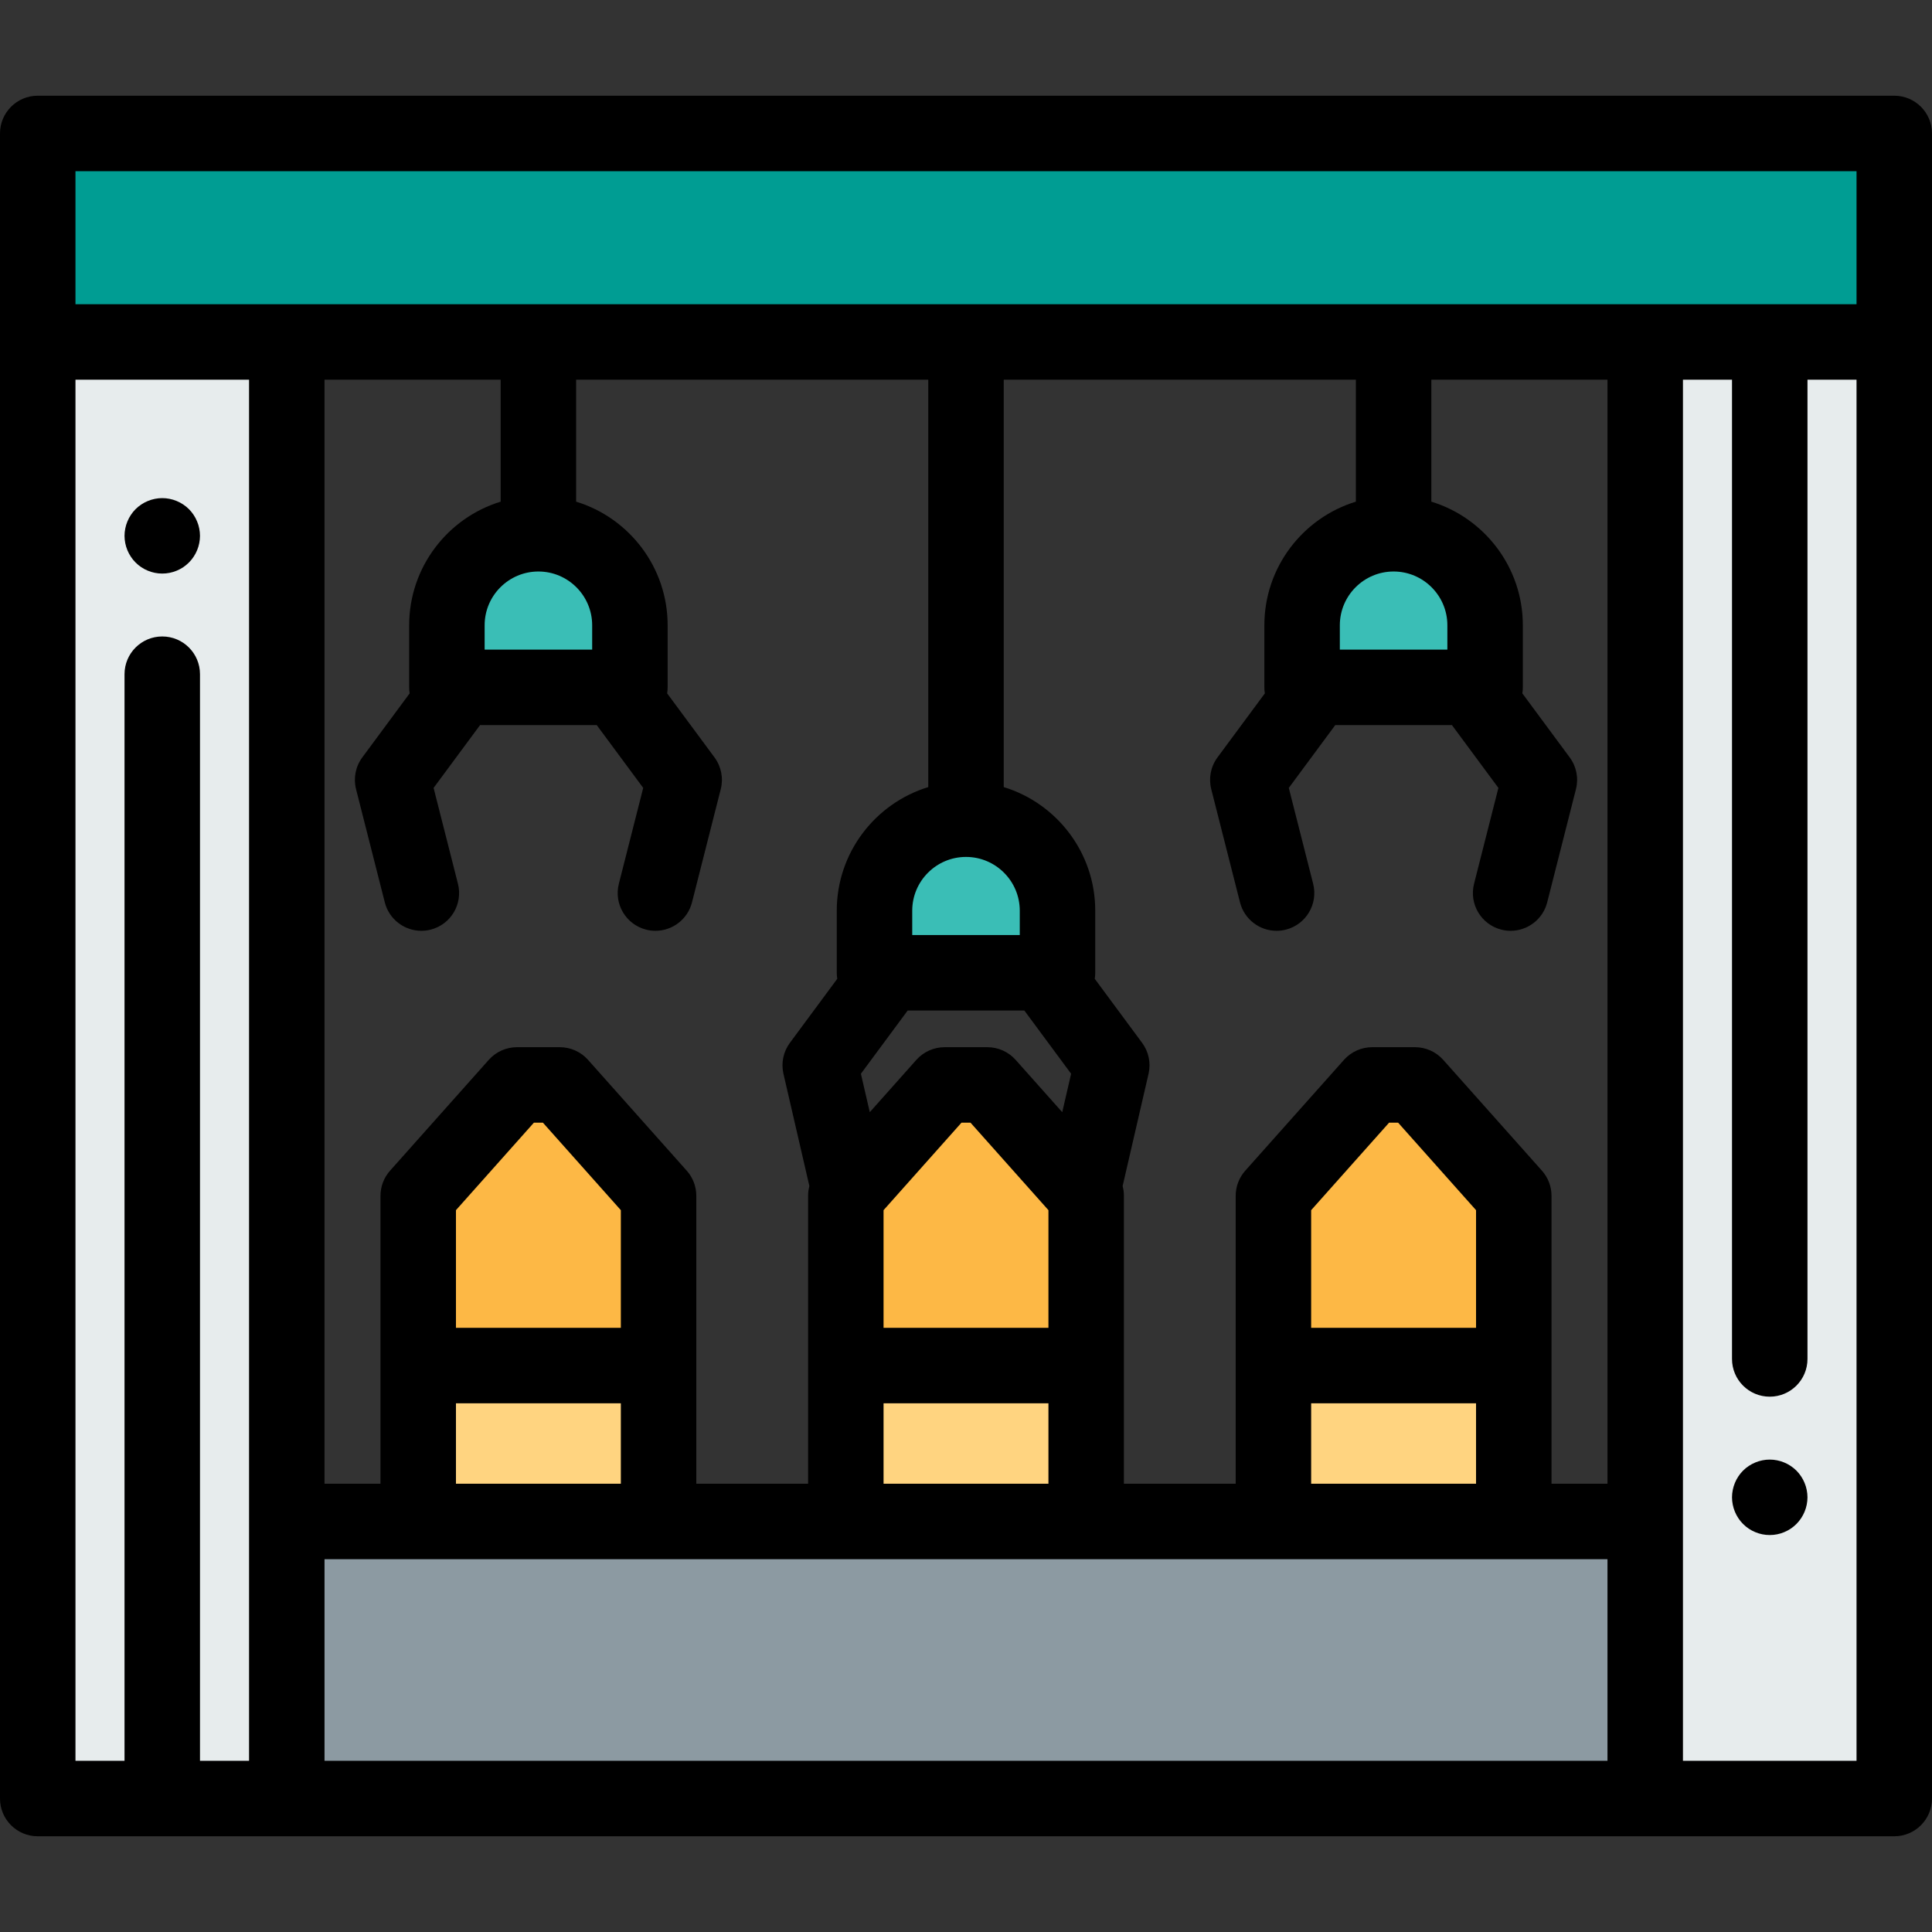 <?xml version="1.0" encoding="iso-8859-1"?>
<!-- Generator: Adobe Illustrator 19.0.0, SVG Export Plug-In . SVG Version: 6.00 Build 0)  -->
<svg version="1.1" id="Capa_1" xmlns="http://www.w3.org/2000/svg" xmlns:xlink="http://www.w3.org/1999/xlink" x="0px" y="0px"
	 viewBox="0 0 512 512" style="enable-background:new 0 0 512 512;" xml:space="preserve">
<rect x="0" y="0" width="512" height="512" fill="#333333" stroke="none"/>
<rect x="224.15" y="361.891" style="fill:#FFD480;" width="63.696" height="41.31"/>
<polygon style="fill:#FDB845;" points="287.848,316.898 261.679,287.518 250.321,287.518 224.152,316.898 224.152,361.889 
	287.848,361.889 "/>
<rect x="337.47" y="361.891" style="fill:#FFD480;" width="63.696" height="41.31"/>
<polygon style="fill:#FDB845;" points="401.166,316.898 374.997,287.518 363.638,287.518 337.47,316.898 337.47,361.889 
	401.166,361.889 "/>
<rect x="110.83" y="361.891" style="fill:#FFD480;" width="63.696" height="41.31"/>
<polygon style="fill:#FDB845;" points="174.53,316.898 148.362,287.518 137.003,287.518 110.834,316.898 110.834,361.889 
	174.53,361.889 "/>
<g>
	<path style="fill:#3ABEB6;" d="M166.931,182.151h-48.498v-16.448c0-13.392,10.856-24.249,24.249-24.249l0,0
		c13.392,0,24.249,10.857,24.249,24.249V182.151z"/>
	<path style="fill:#3ABEB6;" d="M280.249,257.793h-48.498v-16.448c0-13.392,10.856-24.249,24.249-24.249l0,0
		c13.392,0,24.249,10.857,24.249,24.249V257.793z"/>
	<path style="fill:#3ABEB6;" d="M393.567,182.151h-48.498v-16.448c0-13.392,10.857-24.249,24.249-24.249l0,0
		c13.392,0,24.249,10.857,24.249,24.249L393.567,182.151L393.567,182.151z"/>
</g>
<rect x="76" y="403.201" style="fill:#8C9AA2;" width="360" height="73.44"/>
<rect x="10" y="90.63" style="fill:#E7ECED;" width="66" height="386.01"/>
<path d="M43,152c-0.65,0-1.31-0.06-1.95-0.19s-1.27-0.32-1.87-0.57c-0.61-0.25-1.19-0.56-1.73-0.92c-0.55-0.37-1.06-0.79-1.52-1.25
	s-0.88-0.97-1.24-1.52c-0.36-0.54-0.67-1.12-0.92-1.72c-0.25-0.61-0.45-1.24-0.57-1.87c-0.13-0.65-0.2-1.31-0.2-1.96
	c0-0.65,0.07-1.31,0.2-1.95c0.12-0.64,0.32-1.27,0.57-1.87c0.25-0.61,0.56-1.19,0.92-1.73c0.36-0.55,0.78-1.06,1.24-1.52
	c0.46-0.46,0.97-0.88,1.52-1.24c0.54-0.36,1.12-0.67,1.73-0.92c0.6-0.25,1.23-0.44,1.87-0.57c1.29-0.26,2.61-0.26,3.9,0
	c0.64,0.13,1.27,0.32,1.87,0.57c0.61,0.25,1.19,0.56,1.73,0.92c0.55,0.36,1.06,0.78,1.52,1.24s0.88,0.97,1.24,1.52
	c0.36,0.54,0.67,1.12,0.92,1.73c0.25,0.6,0.45,1.23,0.57,1.87c0.13,0.64,0.2,1.3,0.2,1.95s-0.07,1.31-0.2,1.96
	c-0.12,0.63-0.32,1.26-0.57,1.87c-0.25,0.6-0.56,1.18-0.92,1.72c-0.36,0.55-0.78,1.06-1.24,1.52c-0.46,0.46-0.97,0.88-1.52,1.25
	c-0.54,0.36-1.12,0.67-1.73,0.92c-0.6,0.25-1.23,0.44-1.87,0.57S43.65,152,43,152z"/>
<rect x="436" y="90.63" style="fill:#E7ECED;" width="66" height="386.01"/>
<rect x="10" y="35.36" style="fill:#009D93;" width="492" height="55.26"/>
<path d="M469,406.8c-0.65,0-1.31-0.06-1.95-0.19s-1.27-0.32-1.87-0.57c-0.61-0.25-1.19-0.56-1.73-0.92
	c-0.55-0.37-1.06-0.79-1.52-1.25s-0.88-0.97-1.24-1.52c-0.36-0.54-0.67-1.12-0.92-1.72c-0.25-0.61-0.44-1.24-0.57-1.87
	c-0.13-0.65-0.2-1.31-0.2-1.96s0.07-1.31,0.2-1.95s0.32-1.27,0.57-1.87c0.25-0.61,0.56-1.19,0.92-1.73
	c0.36-0.55,0.78-1.06,1.24-1.52s0.97-0.88,1.52-1.24c0.54-0.36,1.12-0.67,1.73-0.92c0.6-0.25,1.23-0.44,1.87-0.57
	c1.28-0.26,2.61-0.26,3.9,0c0.64,0.13,1.27,0.32,1.87,0.57c0.61,0.25,1.19,0.56,1.73,0.92c0.55,0.36,1.06,0.78,1.52,1.24
	s0.88,0.97,1.24,1.52c0.36,0.54,0.67,1.12,0.92,1.73c0.25,0.6,0.45,1.23,0.57,1.87c0.13,0.64,0.2,1.3,0.2,1.95s-0.07,1.31-0.2,1.96
	c-0.12,0.63-0.32,1.26-0.57,1.87c-0.25,0.6-0.56,1.18-0.92,1.72c-0.36,0.55-0.78,1.06-1.24,1.52s-0.97,0.88-1.52,1.25
	c-0.54,0.36-1.12,0.67-1.73,0.92c-0.6,0.25-1.23,0.44-1.87,0.57S469.65,406.8,469,406.8z"/>
<path d="M502,25.364H10c-5.523,0-10,4.477-10,10v441.271c0,5.523,4.477,10,10,10h492c5.523,0,10-4.477,10-10V35.364
	C512,29.841,507.523,25.364,502,25.364z M20,45.364h472v35.262H20V45.364z M426,393.201h-14.834v-76.302
	c0-2.453-0.901-4.82-2.533-6.651l-26.169-29.381c-1.897-2.13-4.614-3.349-7.467-3.349h-11.358c-2.853,0-5.57,1.219-7.467,3.349
	l-26.169,29.381c-1.631,1.831-2.533,4.198-2.533,6.651v76.302h-29.622v-76.302c0-0.88-0.117-1.748-0.341-2.585l6.871-29.751
	c0.658-2.85,0.036-5.845-1.704-8.197l-12.553-16.971c0.084-0.522,0.128-1.057,0.128-1.602v-16.448
	c0-15.407-10.227-28.471-24.249-32.76V100.627h93.318v32.317c-14.022,4.289-24.249,17.352-24.249,32.759v16.448
	c0,0.545,0.044,1.08,0.128,1.602l-12.553,16.971c-1.785,2.413-2.392,5.5-1.653,8.409l7.621,30c1.15,4.527,5.219,7.541,9.685,7.541
	c0.815,0,1.643-0.101,2.47-0.31c5.353-1.36,8.589-6.802,7.23-12.155l-6.454-25.403l12.318-16.654h30.912l12.318,16.654
	l-6.454,25.403c-1.359,5.353,1.877,10.795,7.23,12.155c0.827,0.21,1.654,0.31,2.47,0.31c4.466,0,8.535-3.014,9.685-7.541l7.621-30
	c0.739-2.909,0.132-5.996-1.653-8.409l-12.553-16.971c0.084-0.522,0.128-1.057,0.128-1.602v-16.448
	c0-15.407-10.227-28.47-24.249-32.759v-32.317H426V393.201z M391.166,351.889H347.47v-31.183l20.654-23.188h2.389l20.654,23.188
	v31.183H391.166z M347.47,371.889h43.696v21.312H347.47V371.889z M184.53,393.201v-76.302c0-2.453-0.901-4.819-2.533-6.651
	l-26.169-29.381c-1.898-2.13-4.614-3.349-7.467-3.349h-11.359c-2.853,0-5.57,1.219-7.467,3.349l-26.169,29.381
	c-1.631,1.831-2.533,4.198-2.533,6.651v76.302H86V100.627h46.682v32.317c-14.022,4.289-24.249,17.352-24.249,32.759v16.448
	c0,0.545,0.044,1.08,0.128,1.602l-12.553,16.971c-1.785,2.413-2.392,5.5-1.653,8.409l7.621,30c1.15,4.527,5.219,7.541,9.685,7.541
	c0.815,0,1.644-0.101,2.47-0.31c5.353-1.36,8.589-6.802,7.23-12.155l-6.454-25.403l12.318-16.654h30.912l12.318,16.654
	l-6.454,25.403c-1.359,5.353,1.878,10.795,7.23,12.155c0.827,0.21,1.654,0.31,2.47,0.31c4.466,0,8.535-3.014,9.685-7.541l7.621-30
	c0.739-2.909,0.132-5.996-1.653-8.409l-12.553-16.971c0.084-0.522,0.128-1.057,0.128-1.602v-16.448
	c0-15.407-10.227-28.47-24.249-32.759v-32.317H246v107.959c-14.022,4.289-24.249,17.352-24.249,32.76v16.448
	c0,0.545,0.044,1.08,0.128,1.602l-12.553,16.971c-1.74,2.352-2.362,5.347-1.704,8.197l6.871,29.751
	c-0.224,0.837-0.341,1.705-0.341,2.585v76.302L184.53,393.201L184.53,393.201z M164.53,351.889h-43.696v-31.183l20.654-23.188h2.389
	l20.653,23.188L164.53,351.889L164.53,351.889z M120.834,371.889h43.696v21.312h-43.696V371.889z M156.931,172.151h-28.498v-6.448
	c0-7.856,6.392-14.249,14.249-14.249s14.249,6.392,14.249,14.249L156.931,172.151L156.931,172.151z M234.152,320.706l20.653-23.188
	h2.389l20.653,23.188v31.183h-43.695L234.152,320.706L234.152,320.706z M269.147,280.867c-1.898-2.13-4.614-3.349-7.467-3.349
	h-11.358c-2.853,0-5.57,1.219-7.467,3.349L230.5,294.74l-2.352-10.185l12.398-16.761h30.912l12.398,16.761l-2.352,10.185
	L269.147,280.867z M270.249,247.793h-28.498v-6.448c0-7.857,6.392-14.249,14.249-14.249c7.857,0,14.249,6.392,14.249,14.249V247.793
	z M234.152,371.889h43.695v21.312h-43.695L234.152,371.889L234.152,371.889z M383.567,172.151h-28.498v-6.448
	c0-7.856,6.392-14.249,14.249-14.249s14.249,6.392,14.249,14.249V172.151z M20,100.627h46v366.009H53V178.669
	c0-5.523-4.477-10-10-10s-10,4.477-10,10v287.966H20V100.627z M86,413.201h340v53.435H86V413.201z M492,466.636h-46V100.627h13
	v259.508c0,5.523,4.477,10,10,10s10-4.477,10-10V100.627h13V466.636z"/>
<g>
</g>
<g>
</g>
<g>
</g>
<g>
</g>
<g>
</g>
<g>
</g>
<g>
</g>
<g>
</g>
<g>
</g>
<g>
</g>
<g>
</g>
<g>
</g>
<g>
</g>
<g>
</g>
<g>
</g>
</svg>

